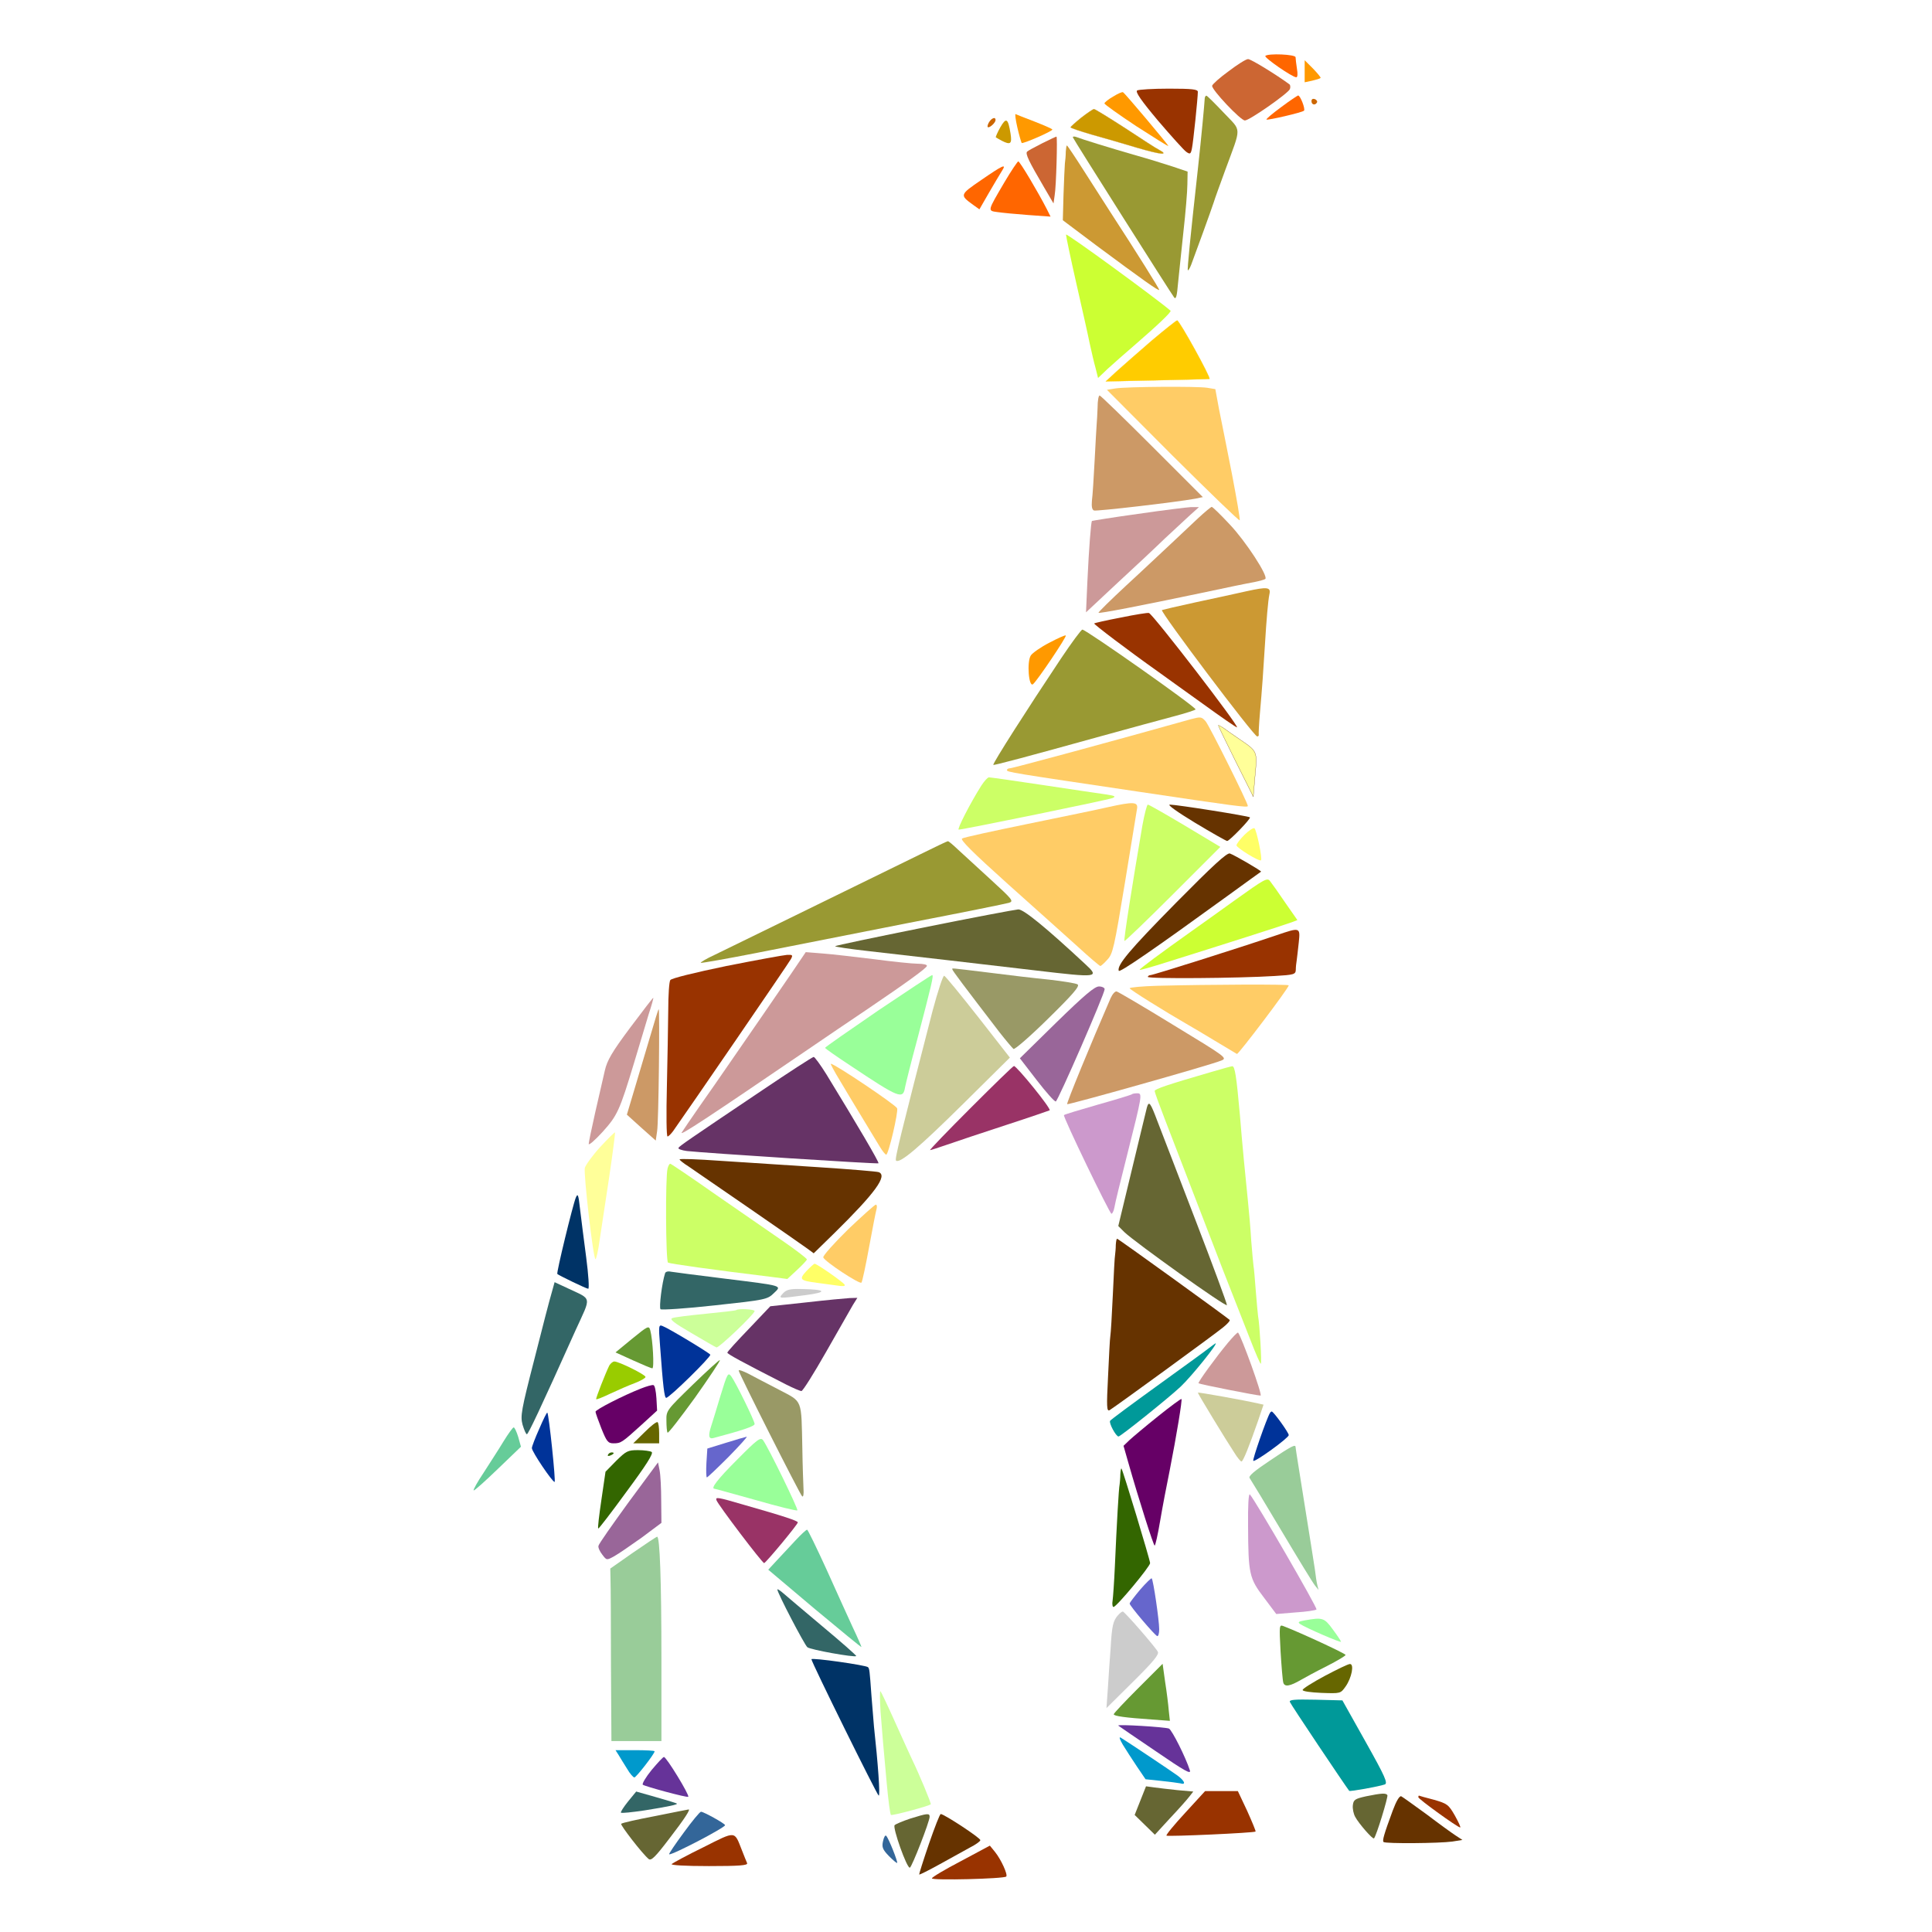 <?xml version="1.0" encoding="UTF-8" standalone="no"?>
<svg
   xmlns:dc="http://purl.org/dc/elements/1.1/"
   xmlns:cc="http://creativecommons.org/ns#"
   xmlns:rdf="http://www.w3.org/1999/02/22-rdf-syntax-ns#"
   xmlns:svg="http://www.w3.org/2000/svg"
   xmlns="http://www.w3.org/2000/svg"
   xmlns:sodipodi="http://sodipodi.sourceforge.net/DTD/sodipodi-0.dtd"
   xmlns:inkscape="http://www.inkscape.org/namespaces/inkscape"
   version="1.0"
   width="850pt"
   height="850pt"
   viewBox="0 0 850 850"
   preserveAspectRatio="xMidYMid meet"
   id="svg2"
   inkscape:version="0.91 r13725"
   sodipodi:docname="Animal_kingdom_20170420_169.svg">
  <defs
     id="defs252" />
  <sodipodi:namedview
     pagecolor="#ffffff"
     bordercolor="#666666"
     borderopacity="1"
     objecttolerance="10"
     gridtolerance="10"
     guidetolerance="10"
     inkscape:pageopacity="0"
     inkscape:pageshadow="2"
     inkscape:window-width="1920"
     inkscape:window-height="980"
     id="namedview250"
     showgrid="false"
     inkscape:zoom="0.62824358"
     inkscape:cx="661.12059"
     inkscape:cy="537.53257"
     inkscape:window-x="0"
     inkscape:window-y="1"
     inkscape:window-maximized="1"
     inkscape:current-layer="svg2" />
  <g
     transform="translate(0,850) scale(0.1,-0.1)"
     fill="#000000"
     stroke="none"
     id="g6">
    <path
       d="M0 4250 l0 -4250 4250 0 4250 0 0 4250 0 4250 -4250 0 -4250 0 0 -4250z m5795 3979 c41 -39 75 -77 75 -85 0 -13 -8 -16 -65 -29 l-29 -6 32 -21 c18 -11 32 -25 32 -32 0 -7 -15 -26 -33 -44 -29 -28 -50 -36 -166 -61 -74 -16 -140 -36 -148 -44 -14 -14 -235 -615 -270 -734 l-15 -52 81 -146 82 -147 69 -340 70 -340 56 -104 55 -105 -6 -77 c-7 -91 -12 -167 -20 -277 -3 -44 -8 -100 -10 -125 -2 -25 -7 -83 -10 -130 -3 -47 -8 -105 -10 -130 -18 -190 -17 -278 5 -396 22 -119 23 -119 102 -239 l79 -120 -7 -115 c-3 -63 -8 -123 -10 -132 -1 -10 -55 -87 -118 -171 -64 -85 -123 -171 -132 -192 -15 -38 -15 -73 1 -200 3 -16 9 -93 15 -170 6 -77 13 -151 15 -165 2 -14 6 -59 10 -100 3 -41 8 -91 10 -110 2 -19 11 -120 20 -225 8 -104 17 -203 19 -220 2 -16 10 -92 17 -168 l13 -139 58 -71 c32 -40 61 -81 63 -92 4 -19 24 -137 81 -485 14 -85 30 -185 36 -222 10 -61 17 -75 80 -155 l70 -88 -5 -57 c-3 -35 -13 -68 -26 -87 -12 -16 -21 -35 -21 -41 0 -15 186 -343 209 -369 9 -11 59 -30 121 -46 58 -15 110 -28 116 -30 14 -4 100 -159 109 -196 6 -26 6 -26 -71 -32 -42 -4 -148 -7 -235 -7 l-157 0 -56 67 c-47 57 -56 74 -56 107 0 43 -20 82 -105 206 -28 41 -85 125 -127 186 l-76 110 -7 128 c-4 70 -8 135 -10 144 -2 9 -4 29 -4 43 -1 15 -27 60 -65 110 l-63 84 -7 234 -7 234 -78 126 c-43 69 -88 143 -101 164 -12 21 -26 35 -29 30 -4 -4 -17 -62 -29 -128 -12 -66 -39 -205 -59 -310 -53 -273 -52 -328 17 -842 17 -123 26 -158 63 -245 77 -177 58 -158 154 -158 l84 0 45 -97 c59 -128 61 -139 32 -146 -13 -4 -124 -9 -248 -13 l-225 -6 -62 58 -62 59 29 73 30 72 -57 93 c-31 50 -68 107 -82 126 -25 33 -26 41 -26 155 0 112 12 402 20 471 2 17 6 91 10 165 4 74 9 149 10 165 2 17 7 96 11 177 l7 147 -37 43 -37 43 6 90 c13 197 15 234 20 350 4 66 8 138 10 160 17 163 16 231 -3 285 -30 84 -210 450 -224 455 -7 3 -170 -48 -363 -112 -343 -116 -349 -118 -357 -148 -4 -16 -27 -138 -51 -270 l-45 -240 -132 -230 -132 -230 6 -257 7 -258 133 -297 c74 -164 159 -354 191 -423 32 -69 70 -154 85 -190 15 -36 57 -131 95 -212 l67 -146 119 -72 120 -72 56 -95 c41 -68 53 -97 45 -105 -7 -7 -96 -13 -250 -16 l-238 -5 -70 77 c-38 43 -73 84 -77 91 -4 8 -1 31 8 51 8 20 15 49 15 64 0 15 -81 192 -181 396 -368 751 -336 694 -521 940 l-100 135 4 112 c4 91 12 134 41 227 20 63 34 116 32 118 -1 2 -48 -61 -104 -139 l-101 -142 0 -654 0 -654 52 -87 c29 -48 60 -100 69 -117 16 -31 31 -42 135 -106 56 -34 61 -41 91 -115 18 -43 35 -91 39 -107 l6 -27 -215 0 c-118 0 -227 3 -243 6 -21 5 -54 36 -116 111 -49 57 -88 110 -88 117 0 6 20 40 45 74 25 34 45 66 45 71 0 5 -22 47 -50 93 l-50 84 0 386 -1 386 -30 39 c-51 63 -51 63 -30 195 10 68 24 166 31 218 l11 95 -35 88 -34 88 47 125 48 125 97 80 c53 44 96 80 96 82 0 1 7 40 15 87 10 53 18 184 21 345 l6 260 -72 70 c-88 84 -78 97 -115 -155 -87 -583 -71 -519 -203 -812 l-71 -158 10 -117 c5 -65 11 -131 14 -148 12 -82 17 -205 8 -205 -10 0 -51 48 -120 142 -24 32 -45 58 -48 58 -3 0 -76 -65 -162 -145 -144 -133 -183 -162 -183 -135 0 5 43 78 96 162 209 331 196 306 240 476 62 240 182 721 224 897 22 94 59 247 81 340 24 101 50 184 63 205 13 19 73 102 134 184 l111 149 163 80 c90 43 262 128 383 187 380 185 649 319 681 339 23 14 54 60 111 163 44 78 119 207 167 285 l87 142 -3 113 -2 113 114 62 c63 34 118 63 122 65 3 2 9 48 13 103 3 55 8 120 10 145 2 25 7 106 10 180 4 74 8 149 10 165 2 17 6 100 10 185 3 85 8 179 11 208 3 40 -10 114 -56 320 -91 404 -92 406 -105 421 -9 9 -64 18 -172 26 -87 7 -159 13 -160 14 -14 7 -123 104 -123 109 0 4 56 45 125 92 68 47 124 88 125 92 0 4 -21 13 -47 20 -44 12 -49 17 -66 62 -21 57 -18 62 60 106 l55 31 86 -36 c48 -21 101 -43 119 -51 31 -13 32 -13 101 45 38 32 103 75 142 95 l73 36 162 0 162 0 99 73 99 72 100 6 c55 3 110 6 122 7 16 1 46 -20 98 -69z"
       id="path8"
       style="fill:none" />
    <path
       d="M5567 8254 c-7 -7 119 -94 136 -94 6 0 7 15 3 38 -3 20 -6 43 -6 50 0 13 -121 18 -133 6z"
       id="path10"
       style="fill:#ff6600" />
    <path
       d="M5406 8187 c-39 -28 -71 -57 -73 -64 -5 -15 125 -153 144 -153 20 0 190 119 198 138 3 8 2 18 -2 21 -57 42 -169 111 -182 111 -9 0 -47 -24 -85 -53z"
       id="path12"
       style="fill:#cc6633" />
    <path
       d="M5740 8187 l0 -49 33 7 c17 4 34 9 37 12 2 2 -13 20 -33 41 l-37 37 0 -48z"
       id="path14"
       style="fill:#ff9900" />
    <path
       d="M5003 8102 c-9 -6 18 -45 92 -133 58 -68 114 -130 124 -137 17 -12 20 -10 25 15 6 28 26 223 26 249 0 11 -25 14 -127 14 -71 0 -134 -4 -140 -8z"
       id="path16"
       style="fill:#993300" />
    <path
       d="M4897 8075 c-21 -12 -38 -26 -38 -30 0 -4 63 -49 140 -100 78 -50 141 -90 141 -87 0 5 -190 231 -199 236 -3 3 -23 -6 -44 -19z"
       id="path18"
       style="fill:#ff9900" />
    <path
       d="M5300 8063 c-1 -21 -14 -162 -30 -308 -34 -307 -47 -440 -44 -444 2 -2 9 9 15 25 15 39 89 243 99 274 4 14 27 77 50 140 73 199 74 169 -6 254 -38 40 -72 74 -76 75 -5 0 -8 -7 -8 -16z"
       id="path20"
       style="fill:#999933" />
    <path
       d="M5637 8029 c-38 -28 -67 -52 -65 -55 5 -4 157 31 165 39 7 7 -16 67 -26 67 -3 -1 -37 -23 -74 -51z"
       id="path22"
       style="fill:#ff6600" />
    <path
       d="M5770 8055 c0 -16 16 -20 24 -6 3 5 -1 11 -9 15 -9 3 -15 0 -15 -9z"
       id="path24"
       style="fill:#cc6600" />
    <path
       d="M4758 7983 c-26 -21 -47 -40 -48 -43 0 -3 42 -17 93 -32 50 -14 141 -40 200 -58 106 -31 142 -34 96 -9 -13 6 -80 50 -150 96 -70 45 -131 83 -136 83 -4 0 -29 -17 -55 -37z"
       id="path26"
       style="stroke:#cc9933;fill:#cc9900" />
    <path
       d="M4476 7939 c8 -35 17 -65 19 -68 5 -5 134 51 135 59 0 3 -35 18 -78 35 -42 16 -80 31 -84 33 -3 2 0 -25 8 -59z"
       id="path28"
       style="fill:#ff9900" />
    <path
       d="M4350 7960 c-6 -11 -7 -20 -2 -20 10 0 32 21 32 32 0 16 -19 8 -30 -12z"
       id="path30"
       style="fill:#cc6600" />
    <path
       d="M4401 7940 c-13 -23 -21 -43 -20 -44 2 -2 14 -8 26 -15 39 -20 46 -14 39 31 -11 68 -19 73 -45 28z"
       id="path32"
       style="fill:#cc9900" />
    <path
       d="M4586 7870 c-32 -16 -63 -33 -67 -37 -9 -9 7 -42 75 -158 l41 -70 5 35 c7 37 13 261 8 259 -2 0 -30 -13 -62 -29z"
       id="path34"
       style="fill:#cc6633" />
    <path
       d="M4720 7896 c0 -5 436 -693 446 -705 8 -9 12 5 17 64 3 33 14 132 23 220 10 88 18 185 18 215 l1 55 -65 22 c-36 12 -114 36 -175 53 -100 29 -221 66 -252 78 -7 2 -13 2 -13 -2z"
       id="path36"
       style="fill:#999933" />
    <path
       d="M4689 7833 c0 -16 -2 -39 -4 -53 -1 -14 -4 -75 -6 -137 l-3 -112 149 -112 c201 -149 275 -202 275 -194 0 5 -94 156 -215 342 -22 34 -73 114 -114 178 -40 63 -75 115 -77 115 -2 0 -4 -12 -5 -27z"
       id="path38"
       style="fill:#cc9933" />
    <path
       d="M4419 7698 c-75 -128 -75 -125 -31 -131 20 -3 81 -9 136 -13 l98 -7 -17 34 c-38 74 -118 209 -125 209 -3 0 -31 -41 -61 -92z"
       id="path40"
       style="fill:#ff6600" />
    <path
       d="M4317 7708 c-95 -65 -95 -66 -36 -109 l28 -20 42 73 c23 40 49 83 57 96 22 34 5 26 -91 -40z"
       id="path42"
       style="fill:#ff6600" />
    <path
       d="M4690 7468 c0 -7 20 -103 45 -213 25 -110 52 -229 59 -265 8 -36 19 -85 26 -109 l11 -44 42 40 c23 21 76 68 117 103 104 90 165 148 160 153 -68 58 -460 344 -460 335z"
       id="path44"
       style="fill:#ccff33" />
    <path
       d="M5068 7002 c-57 -49 -125 -109 -153 -134 l-50 -46 225 5 c124 3 228 5 231 6 8 3 -132 257 -142 257 -4 0 -54 -40 -111 -88z"
       id="path46"
       style="stroke:#ffcc00;fill:#ffcc00" />
    <path
       d="M4907 6791 l-37 -6 289 -290 c160 -159 292 -287 295 -284 3 2 -13 94 -34 204 -22 110 -47 239 -57 286 l-16 87 -36 6 c-45 7 -353 5 -404 -3z"
       id="path48"
       style="fill:#ffcc66" />
    <path
       d="M4829 6708 c-1 -29 -3 -62 -4 -73 -1 -11 -5 -83 -9 -160 -4 -77 -9 -157 -12 -178 -2 -25 0 -39 9 -43 12 -4 358 36 446 52 l33 7 -223 223 c-123 123 -227 224 -231 224 -5 0 -9 -24 -9 -52z"
       id="path50"
       style="fill:#cc9966" />
    <path
       d="M5006 6239 c-109 -15 -200 -30 -202 -31 -4 -5 -13 -117 -20 -267 l-6 -135 138 129 c77 71 171 159 209 196 39 36 88 82 110 102 l40 36 -35 0 c-19 -1 -124 -14 -234 -30z"
       id="path52"
       style="fill:#cc9999" />
    <path
       d="M5270 6219 c-30 -28 -84 -79 -120 -113 -36 -33 -122 -115 -193 -180 -70 -65 -126 -120 -124 -122 4 -4 180 30 447 86 107 23 214 45 238 49 24 5 46 11 49 14 13 13 -86 165 -156 239 -40 43 -76 78 -80 78 -3 0 -31 -23 -61 -51z"
       id="path54"
       style="fill:#cc9966" />
    <path
       d="M5485 5899 c-44 -10 -145 -32 -225 -49 -79 -17 -146 -33 -148 -34 -8 -8 405 -556 419 -556 5 0 8 3 7 8 -1 4 1 45 5 92 10 114 15 186 22 300 7 115 14 198 20 226 7 31 -9 33 -100 13z"
       id="path56"
       style="fill:#cc9933" />
    <path
       d="M4931 5783 c-63 -12 -116 -24 -117 -26 -3 -3 147 -117 281 -212 28 -20 115 -83 195 -140 80 -58 148 -105 152 -105 14 0 -368 496 -387 503 -5 2 -61 -7 -124 -20z"
       id="path58"
       style="fill:#993300" />
    <path
       d="M4668 5603 c-152 -228 -298 -457 -298 -468 0 -4 156 38 470 125 124 34 269 74 323 88 53 14 97 28 97 31 0 12 -482 351 -498 351 -5 0 -47 -57 -94 -127z"
       id="path60"
       style="fill:#999933" />
    <path
       d="M4616 5672 c-37 -19 -74 -45 -81 -56 -18 -28 -9 -142 10 -126 19 16 149 209 144 214 -2 3 -35 -12 -73 -32z"
       id="path62"
       style="fill:#ff9900" />
    <path
       d="M5240 5336 c-334 -94 -785 -216 -796 -216 -8 0 -14 -4 -14 -8 0 -9 13 -11 585 -96 422 -63 475 -70 475 -62 0 14 -169 353 -186 373 -18 20 -22 20 -64 9z"
       id="path64"
       style="fill:#ffcc66" />
    <path
       d="M5360 5308 c0 -2 35 -74 77 -159 l77 -154 8 94 c10 106 10 105 -66 157 -28 19 -61 42 -73 51 -13 8 -23 14 -23 11z"
       id="path66"
       style="stroke:#663300;fill:#ffff99" />
    <path
       d="M4317 5043 c-48 -76 -108 -193 -99 -193 19 0 659 131 677 139 16 7 10 10 -30 16 -27 4 -152 22 -276 41 -125 19 -232 34 -238 34 -6 0 -21 -17 -34 -37z"
       id="path68"
       style="fill:#ccff66" />
    <path
       d="M4880 4950 c-47 -11 -208 -44 -359 -75 -151 -31 -280 -59 -288 -64 -10 -5 46 -61 203 -202 120 -107 258 -231 308 -276 50 -46 94 -83 97 -83 3 0 17 12 31 28 24 25 30 52 77 337 28 171 52 319 54 330 3 27 -19 28 -123 5z"
       id="path70"
       style="fill:#ffcc66" />
    <path
       d="M5026 4868 c-42 -245 -83 -503 -79 -508 2 -2 98 90 213 205 l209 209 -155 93 c-86 51 -159 93 -164 93 -4 0 -15 -42 -24 -92z"
       id="path72"
       style="fill:#ccff66" />
    <path
       d="M5258 4880 c73 -44 137 -80 141 -80 10 0 106 99 100 104 -6 6 -322 56 -352 56 -13 0 32 -32 111 -80z"
       id="path74"
       style="fill:#663300" />
    <path
       d="M5475 4827 c-19 -19 -35 -40 -35 -46 0 -11 101 -73 108 -66 7 7 -20 135 -29 141 -5 3 -25 -10 -44 -29z"
       id="path76"
       style="fill:#ffff66" />
    <path
       d="M4050 4742 c-384 -188 -854 -418 -908 -444 -35 -16 -61 -32 -59 -34 2 -2 116 18 253 45 137 27 436 86 664 131 228 44 426 84 439 88 22 7 16 14 -80 102 -57 52 -122 112 -144 132 -22 21 -42 38 -45 37 -3 0 -57 -26 -120 -57z"
       id="path78"
       style="fill:#999933" />
    <path
       d="M5173 4527 c-205 -208 -259 -273 -251 -298 3 -10 154 94 478 329 80 58 146 106 148 107 4 3 -117 73 -137 80 -13 4 -74 -52 -238 -218z"
       id="path80"
       style="fill:#663300" />
    <path
       d="M5431 4538 c-79 -57 -162 -116 -186 -133 -138 -98 -234 -169 -231 -172 1 -2 54 13 117 33 240 75 525 166 551 176 l26 10 -53 76 c-29 43 -59 85 -67 95 -12 17 -23 11 -157 -85z"
       id="path82"
       style="fill:#ccff33" />
    <path
       d="M4067 4420 c-214 -43 -391 -80 -393 -83 -2 -2 62 -12 143 -21 183 -21 524 -60 743 -86 270 -32 279 -31 215 28 -173 161 -272 242 -295 241 -14 -1 -200 -36 -413 -79z"
       id="path84"
       style="fill:#666633" />
    <path
       d="M5615 4385 c-171 -58 -542 -175 -553 -175 -6 0 -12 -4 -12 -8 0 -9 401 -6 558 4 85 5 92 7 93 27 0 12 2 31 4 42 1 11 6 46 9 78 7 68 7 68 -99 32z"
       id="path86"
       style="fill:#993300" />
    <path
       d="M3482 4218 c-35 -51 -93 -136 -129 -188 -36 -52 -98 -142 -138 -200 -40 -58 -102 -148 -139 -200 -36 -52 -71 -103 -77 -113 -9 -16 110 62 553 364 76 52 194 132 264 179 177 120 258 179 262 190 2 6 -16 10 -40 10 -23 0 -110 9 -193 20 -82 10 -184 22 -225 25 l-75 6 -63 -93z"
       id="path88"
       style="fill:#cc9999" />
    <path
       d="M3196 4250 c-140 -29 -242 -54 -247 -62 -5 -7 -9 -67 -9 -133 -1 -66 -3 -218 -6 -337 -3 -120 -2 -218 3 -218 4 0 15 11 24 23 59 83 511 742 519 758 9 17 7 19 -17 18 -15 -1 -136 -23 -267 -49z"
       id="path90"
       style="fill:#993300" />
    <path
       d="M4190 4235 c0 -5 52 -74 207 -276 29 -37 57 -70 62 -74 6 -3 75 57 153 134 108 106 140 143 129 150 -7 5 -64 14 -125 21 -61 6 -181 20 -266 31 -180 22 -160 20 -160 14z"
       id="path92"
       style="fill:#999966" />
    <path
       d="M3862 4053 c-127 -87 -232 -160 -232 -163 0 -3 49 -37 108 -76 219 -146 235 -153 244 -97 3 15 26 109 53 208 63 241 74 285 66 285 -4 0 -111 -71 -239 -157z"
       id="path94"
       style="fill:#99ff99" />
    <path
       d="M4103 4053 c-143 -555 -167 -652 -161 -659 16 -15 101 57 297 251 l204 202 -139 178 c-77 98 -144 180 -150 182 -5 2 -28 -68 -51 -154z"
       id="path96"
       style="fill:#cccc99" />
    <path
       d="M5093 4163 c-68 -2 -123 -7 -123 -11 1 -6 153 -101 259 -162 14 -8 67 -39 116 -69 50 -30 93 -56 97 -58 6 -3 228 290 228 302 0 5 -341 4 -577 -2z"
       id="path98"
       style="fill:#ffcc66" />
    <path
       d="M4648 4002 l-161 -158 74 -96 c41 -53 78 -95 84 -94 10 3 214 471 215 494 0 6 -11 12 -25 12 -19 0 -64 -38 -187 -158z"
       id="path100"
       style="fill:#996699" />
    <path
       d="M4886 4108 c-86 -198 -195 -463 -191 -466 4 -4 631 172 678 192 28 11 22 15 -210 156 -130 80 -243 146 -250 148 -7 2 -19 -12 -27 -30z"
       id="path102"
       style="fill:#cc9966" />
    <path
       d="M2772 3978 c-80 -107 -101 -144 -111 -188 -7 -30 -26 -113 -42 -183 -16 -71 -29 -134 -29 -140 1 -7 28 17 61 53 65 72 75 93 139 305 23 77 52 173 64 213 13 39 22 72 20 72 -2 0 -48 -60 -102 -132z"
       id="path104"
       style="fill:#cc9999" />
    <path
       d="M2861 3942 c-19 -64 -50 -169 -69 -232 l-34 -114 63 -57 64 -57 6 41 c7 40 12 537 7 537 -2 0 -18 -53 -37 -118z"
       id="path106"
       style="fill:#cc9966" />
    <path
       d="M3353 3703 c-323 -217 -362 -244 -368 -253 -3 -5 14 -11 37 -14 81 -9 840 -58 843 -54 4 4 -95 172 -229 391 -26 42 -52 77 -56 77 -5 0 -107 -66 -227 -147z"
       id="path108"
       style="fill:#663366" />
    <path
       d="M3694 3748 c24 -40 69 -116 101 -168 32 -52 66 -110 77 -127 11 -18 23 -33 27 -33 10 0 54 188 48 204 -6 15 -275 196 -292 196 -2 0 15 -33 39 -72z"
       id="path110"
       style="fill:#ffcc66" />
    <path
       d="M4270 3625 c-102 -102 -182 -185 -178 -185 4 0 37 11 75 24 37 13 154 52 258 86 105 34 191 64 193 65 8 7 -145 195 -157 195 -4 0 -89 -83 -191 -185z"
       id="path112"
       style="fill:#993366" />
    <path
       d="M5330 3784 c-189 -55 -250 -75 -250 -84 0 -5 20 -60 44 -122 24 -62 85 -221 136 -353 88 -230 155 -402 242 -622 22 -57 42 -103 45 -103 5 0 -5 175 -12 210 -1 8 -6 58 -10 110 -4 52 -8 102 -10 110 -1 8 -6 58 -10 110 -3 52 -10 133 -15 180 -9 85 -26 261 -35 375 -15 168 -22 216 -34 214 -3 0 -44 -11 -91 -25z"
       id="path114"
       style="fill:#ccff66" />
    <path
       d="M4979 3685 c-3 -2 -70 -23 -149 -45 -80 -23 -147 -43 -149 -46 -6 -5 201 -434 209 -434 4 0 10 12 13 28 2 15 27 117 55 227 68 270 69 275 45 275 -11 0 -22 -2 -24 -5z"
       id="path116"
       style="fill:#cc99cc" />
    <path
       d="M5046 3628 c-3 -13 -33 -135 -66 -273 l-60 -249 27 -27 c47 -45 447 -331 451 -321 1 5 -61 173 -138 373 -77 200 -152 396 -167 434 -32 85 -38 93 -47 63z"
       id="path118"
       style="fill:#666633" />
    <path
       d="M2641 3454 c-34 -37 -64 -79 -68 -92 -6 -27 37 -402 47 -402 3 0 12 37 18 83 7 45 26 170 42 277 16 107 27 196 26 198 -2 1 -31 -27 -65 -64z"
       id="path120"
       style="fill:#ffff99" />
    <path
       d="M2990 3399 c0 -3 17 -17 38 -30 50 -34 490 -337 525 -363 l27 -20 91 89 c180 177 235 253 195 268 -8 3 -128 13 -267 22 -140 9 -334 22 -431 28 -98 7 -178 10 -178 6z"
       id="path122"
       style="fill:#663300" />
    <path
       d="M2937 3359 c-10 -39 -8 -407 2 -414 9 -5 193 -31 456 -63 l69 -9 43 40 c24 22 43 43 43 46 0 4 -45 39 -100 77 -55 38 -189 131 -298 206 -108 76 -200 138 -203 138 -4 0 -9 -9 -12 -21z"
       id="path124"
       style="fill:#ccff66" />
    <path
       d="M2533 3230 c-13 -32 -86 -331 -81 -335 8 -7 128 -65 136 -65 5 0 1 62 -9 138 -10 75 -22 171 -27 212 -7 65 -10 72 -19 50z"
       id="path126"
       style="fill:#003366" />
    <path
       d="M3731 3091 c-62 -61 -111 -116 -109 -123 6 -18 161 -120 168 -111 4 5 19 76 34 158 15 83 30 158 33 168 2 9 1 17 -4 17 -4 0 -59 -49 -122 -109z"
       id="path128"
       style="fill:#ffcc66" />
    <path
       d="M4909 3023 c0 -16 -2 -35 -3 -43 -2 -8 -6 -88 -10 -177 -4 -89 -9 -171 -11 -181 -2 -10 -6 -90 -10 -177 -7 -136 -6 -156 7 -149 29 18 467 337 499 364 19 15 32 30 29 33 -14 13 -490 357 -495 357 -3 0 -5 -12 -6 -27z"
       id="path130"
       style="fill:#663300" />
    <path
       d="M3548 2908 c-34 -37 -29 -42 47 -52 28 -4 67 -9 89 -12 25 -4 36 -3 32 4 -7 12 -122 92 -132 92 -3 0 -19 -14 -36 -32z"
       id="path132"
       style="fill:#ffff66" />
    <path
       d="M2926 2898 c-14 -44 -27 -151 -20 -158 5 -4 113 3 239 17 223 24 231 26 259 53 36 35 47 32 -219 65 -115 14 -220 28 -233 30 -13 3 -24 0 -26 -7z"
       id="path134"
       style="fill:#336666" />
    <path
       d="M2427 2812 c-8 -26 -42 -157 -76 -292 -58 -225 -62 -250 -52 -288 7 -23 15 -42 19 -42 6 0 56 105 215 459 69 151 73 132 -35 183 l-58 27 -13 -47z"
       id="path136"
       style="fill:#336666" />
    <path
       d="M3445 2810 c-22 -24 -22 -24 99 -8 100 13 91 25 -20 27 -49 1 -64 -3 -79 -19z"
       id="path138"
       style="fill:#cccccc" />
    <path
       d="M3547 2770 l-158 -17 -94 -99 c-52 -54 -95 -101 -95 -105 0 -6 62 -40 260 -141 30 -15 60 -28 66 -28 6 0 55 78 109 173 54 94 107 187 117 205 l20 32 -34 -1 c-18 -1 -104 -9 -191 -19z"
       id="path140"
       style="fill:#663366" />
    <path
       d="M3239 2736 c-2 -2 -62 -9 -134 -16 -71 -7 -137 -15 -147 -19 -14 -5 7 -21 84 -66 56 -33 106 -62 110 -63 10 -4 168 147 168 160 0 8 -73 12 -81 4z"
       id="path142"
       style="fill:#ccff99" />
    <path
       d="M2781 2610 l-73 -60 77 -35 c42 -19 80 -35 85 -35 9 0 2 126 -9 167 -6 22 -10 20 -80 -37z"
       id="path144"
       style="fill:#669933" />
    <path
       d="M2904 2579 c13 -179 19 -229 27 -229 14 0 199 182 194 190 -6 9 -183 116 -210 126 -17 7 -18 2 -11 -87z"
       id="path146"
       style="fill:#003399" />
    <path
       d="M5403 2593 c-54 -65 -134 -175 -130 -179 4 -4 257 -54 273 -54 10 0 -85 262 -99 277 -3 2 -22 -18 -44 -44z"
       id="path148"
       style="fill:#cc9999" />
    <path
       d="M5315 2566 c-16 -13 -119 -87 -228 -166 -108 -78 -200 -146 -203 -151 -6 -10 26 -69 37 -69 9 0 221 170 273 219 48 45 167 193 154 191 -2 -1 -16 -11 -33 -24z"
       id="path150"
       style="fill:#009999" />
    <path
       d="M3047 2407 c-114 -111 -116 -113 -115 -157 0 -25 2 -49 5 -53 3 -4 56 65 120 153 63 89 113 164 110 166 -2 2 -56 -47 -120 -109z"
       id="path152"
       style="fill:#669933" />
    <path
       d="M2681 2493 c-16 -32 -61 -146 -58 -149 2 -2 30 9 63 25 32 15 80 36 107 46 26 10 47 22 47 27 0 10 -117 68 -137 68 -7 0 -16 -8 -22 -17z"
       id="path154"
       style="fill:#99cc00" />
    <path
       d="M3250 2470 c0 -11 268 -542 279 -553 5 -5 8 9 6 34 -1 24 -4 103 -5 174 -5 224 3 205 -103 261 -51 26 -111 58 -134 70 -24 12 -43 19 -43 14z"
       id="path156"
       style="fill:#999966" />
    <path
       d="M3170 2360 c-17 -58 -36 -118 -41 -134 -14 -43 -11 -58 9 -53 128 34 182 52 182 62 0 14 -83 183 -103 210 -14 18 -17 13 -47 -85z"
       id="path158"
       style="fill:#99ff99" />
    <path
       d="M2820 2391 c-77 -30 -200 -93 -200 -102 0 -5 12 -38 26 -74 23 -57 29 -65 53 -65 33 0 37 3 122 80 l70 64 -3 54 c-2 31 -7 57 -13 58 -5 2 -30 -5 -55 -15z"
       id="path160"
       style="fill:#660066" />
    <path
       d="M5270 2373 c0 -5 124 -209 161 -265 13 -21 27 -38 31 -38 7 0 33 64 74 182 l23 68 -22 5 c-66 15 -267 51 -267 48z"
       id="path162"
       style="fill:#cccc99" />
    <path
       d="M5095 2269 c-55 -44 -112 -92 -126 -105 l-26 -25 22 -77 c45 -158 110 -362 115 -362 3 0 14 48 24 108 10 59 29 159 42 222 31 158 56 311 52 315 -2 2 -48 -32 -103 -76z"
       id="path164"
       style="fill:#660066" />
    <path
       d="M2373 2215 c-18 -40 -33 -79 -33 -86 0 -16 90 -149 100 -149 6 0 -25 298 -32 305 -2 2 -18 -30 -35 -70z"
       id="path166"
       style="fill:#003399" />
    <path
       d="M5587 2283 c-14 -23 -78 -206 -73 -210 7 -7 155 100 156 113 0 11 -67 104 -75 104 -2 0 -6 -3 -8 -7z"
       id="path168"
       style="fill:#003399" />
    <path
       d="M2836 2199 l-50 -49 57 0 57 0 0 44 c0 25 -3 47 -7 49 -5 3 -30 -17 -57 -44z"
       id="path170"
       style="fill:#666600" />
    <path
       d="M2215 2158 c-21 -35 -61 -96 -87 -137 -27 -40 -47 -76 -44 -78 2 -3 50 40 106 94 l102 98 -12 43 c-7 23 -16 42 -20 42 -4 0 -24 -28 -45 -62z"
       id="path172"
       style="fill:#66cc99" />
    <path
       d="M3193 2152 l-81 -25 -4 -63 c-2 -35 -1 -64 2 -64 3 0 46 41 95 90 49 50 85 90 80 89 -6 -1 -47 -13 -92 -27z"
       id="path174"
       style="fill:#6666cc" />
    <path
       d="M3243 2078 c-88 -88 -118 -128 -99 -128 3 0 84 -23 182 -50 97 -28 179 -48 182 -45 5 5 -127 276 -151 309 -11 14 -25 4 -114 -86z"
       id="path176"
       style="fill:#99ff99" />
    <path
       d="M5587 2074 c-69 -46 -96 -69 -89 -77 5 -7 68 -111 140 -232 72 -121 138 -229 147 -240 l16 -20 -5 20 c-3 11 -8 43 -11 70 -4 28 -25 158 -46 290 -21 132 -39 243 -39 248 0 14 -17 6 -113 -59z"
       id="path178"
       style="fill:#99cc99" />
    <path
       d="M2711 2073 l-47 -48 -18 -123 c-10 -68 -17 -125 -14 -127 2 -2 58 71 125 163 86 116 119 168 110 174 -6 4 -34 8 -60 8 -45 0 -52 -4 -96 -47z"
       id="path180"
       style="fill:#336600" />
    <path
       d="M2675 2100 c-3 -6 1 -7 9 -4 18 7 21 14 7 14 -6 0 -13 -4 -16 -10z"
       id="path182"
       style="fill:#336600" />
    <path
       d="M2765 1890 c-71 -98 -131 -183 -132 -191 -2 -8 6 -25 17 -39 19 -25 19 -25 52 -7 18 10 72 47 121 82 l87 65 -1 97 c0 54 -3 114 -7 134 l-7 35 -130 -176z"
       id="path184"
       style="fill:#996699" />
    <path
       d="M4929 2014 c0 -16 -2 -36 -3 -44 -4 -17 -13 -178 -21 -360 -3 -69 -8 -137 -10 -152 -3 -16 0 -28 4 -28 13 0 161 178 161 193 0 13 -120 410 -126 416 -2 2 -4 -9 -5 -25z"
       id="path186"
       style="fill:#336600" />
    <path
       d="M5491 1786 c1 -210 5 -230 70 -315 l54 -72 85 7 c47 3 88 9 92 13 6 5 -268 478 -293 506 -6 6 -9 -50 -8 -139z"
       id="path188"
       style="fill:#cc99cc" />
    <path
       d="M3152 1900 c6 -19 203 -279 210 -277 9 3 148 170 148 179 0 7 -60 27 -239 78 -113 33 -124 35 -119 20z"
       id="path190"
       style="fill:#993366" />
    <path
       d="M3500 1723 c-25 -27 -62 -66 -83 -89 l-37 -40 205 -173 c113 -94 205 -170 205 -167 0 2 -17 42 -39 88 -21 45 -73 161 -116 256 -43 94 -81 172 -84 172 -4 0 -27 -21 -51 -47z"
       id="path192"
       style="fill:#66cc99" />
    <path
       d="M2785 1669 l-100 -70 1 -47 c1 -26 2 -197 2 -379 l2 -333 110 0 110 0 0 358 c0 349 -7 543 -19 541 -3 0 -51 -32 -106 -70z"
       id="path194"
       style="fill:#99cc99" />
    <path
       d="M5016 1506 c-25 -30 -46 -57 -46 -61 0 -10 110 -139 121 -143 5 -2 9 11 9 30 0 39 -26 217 -33 224 -2 2 -25 -20 -51 -50z"
       id="path196"
       style="fill:#6666cc" />
    <path
       d="M3420 1507 c0 -15 119 -243 132 -254 12 -11 208 -46 215 -39 2 2 -65 61 -149 131 -84 71 -163 137 -175 148 -13 11 -23 17 -23 14z"
       id="path198"
       style="fill:#336666" />
    <path
       d="M4918 1393 c-21 -25 -26 -44 -32 -148 -4 -49 -9 -128 -12 -175 l-6 -85 117 116 c90 89 115 120 109 132 -14 25 -147 177 -154 177 -4 0 -14 -8 -22 -17z"
       id="path200"
       style="fill:#cccccc" />
    <path
       d="M5740 1371 c-27 -5 -32 -8 -20 -16 25 -17 180 -84 180 -78 0 3 -16 27 -36 54 -38 52 -45 54 -124 40z"
       id="path202"
       style="fill:#99ff99" />
    <path
       d="M5634 1234 c4 -65 9 -127 12 -137 6 -20 29 -16 79 13 17 10 67 37 113 60 45 23 82 45 82 49 0 6 -203 100 -274 127 -18 7 -18 2 -12 -112z"
       id="path204"
       style="fill:#669933" />
    <path
       d="M3570 1200 c0 -13 290 -600 296 -600 7 0 -3 140 -21 305 -2 22 -7 83 -11 135 -8 113 -9 118 -15 125 -9 9 -249 43 -249 35z"
       id="path206"
       style="fill:#003366" />
    <path
       d="M5008 1073 c-60 -60 -108 -111 -108 -115 0 -8 50 -15 166 -23 l81 -6 -5 46 c-2 26 -9 82 -16 126 l-11 79 -107 -107z"
       id="path208"
       style="fill:#669933" />
    <path
       d="M5829 1127 c-54 -29 -97 -56 -98 -62 -1 -6 35 -11 83 -13 84 -3 84 -3 106 28 27 38 39 100 19 99 -8 0 -57 -24 -110 -52z"
       id="path210"
       style="fill:#666600" />
    <path
       d="M3874 970 c4 -52 9 -113 11 -135 2 -22 9 -102 16 -178 7 -76 15 -140 19 -142 6 -4 167 39 175 47 3 3 -50 131 -85 203 -5 11 -37 80 -70 154 -33 74 -63 137 -66 140 -4 3 -3 -37 0 -89z"
       id="path212"
       style="fill:#ccff99" />
    <path
       d="M5675 1012 c3 -10 241 -365 261 -391 3 -4 130 19 156 28 15 5 3 33 -84 188 l-102 182 -118 3 c-94 2 -117 0 -113 -10z"
       id="path214"
       style="fill:#009999" />
    <path
       d="M4920 908 c3 -2 76 -53 164 -112 127 -87 157 -104 151 -85 -18 57 -79 178 -92 184 -19 7 -230 20 -223 13z"
       id="path216"
       style="fill:#663399" />
    <path
       d="M4940 824 c13 -21 41 -65 62 -96 l38 -56 67 -7 c38 -4 76 -9 86 -11 26 -8 20 10 -12 34 -29 21 -222 150 -250 167 -9 5 -5 -7 9 -31z"
       id="path218"
       style="fill:#0099cc" />
    <path
       d="M2722 778 c8 -13 24 -40 37 -60 12 -21 27 -38 32 -38 8 0 89 104 89 115 0 3 -39 5 -86 5 l-86 0 14 -22z"
       id="path220"
       style="fill:#0099cc" />
    <path
       d="M2867 713 c-26 -32 -43 -61 -39 -65 8 -7 195 -58 200 -53 7 6 -96 175 -107 175 -4 0 -28 -26 -54 -57z"
       id="path222"
       style="fill:#663399" />
    <path
       d="M5017 578 l-25 -63 44 -43 45 -44 66 72 c37 39 75 82 85 95 l18 23 -68 6 c-37 4 -83 9 -103 12 l-37 5 -25 -63z"
       id="path224"
       style="fill:#666633" />
    <path
       d="M2763 574 c-20 -25 -34 -47 -31 -49 3 -3 50 2 104 10 107 17 147 26 142 30 -2 2 -42 14 -91 28 l-88 25 -36 -44z"
       id="path226"
       style="fill:#336666" />
    <path
       d="M5215 525 c-49 -53 -86 -98 -83 -101 6 -5 387 12 392 18 2 1 -15 42 -37 91 l-41 87 -72 0 -72 0 -87 -95z"
       id="path228"
       style="fill:#993300" />
    <path
       d="M6010 597 c-49 -11 -55 -15 -58 -39 -2 -15 3 -38 10 -51 16 -30 78 -101 83 -95 10 9 63 183 59 190 -6 10 -25 9 -94 -5z"
       id="path230"
       style="fill:#666633" />
    <path
       d="M6127 533 c-38 -103 -46 -131 -40 -137 8 -8 247 -6 303 2 l44 7 -29 19 c-17 11 -75 53 -129 94 -55 40 -105 76 -111 79 -8 3 -22 -21 -38 -64z"
       id="path232"
       style="fill:#663300" />
    <path
       d="M6240 593 c0 -8 173 -133 184 -133 4 0 -7 23 -23 52 -28 49 -34 53 -93 70 -35 9 -64 17 -65 18 -2 0 -3 -3 -3 -7z"
       id="path234"
       style="fill:#993300" />
    <path
       d="M2882 510 c-79 -15 -146 -30 -149 -34 -5 -5 93 -132 121 -155 11 -9 30 10 90 89 68 88 96 132 85 129 -2 0 -68 -13 -147 -29z"
       id="path236"
       style="fill:#666633" />
    <path
       d="M3008 437 c-37 -50 -66 -93 -64 -95 8 -7 246 117 246 128 0 7 -96 60 -106 59 -5 0 -39 -41 -76 -92z"
       id="path238"
       style="fill:#336699" />
    <path
       d="M4005 499 c-33 -11 -64 -24 -69 -29 -10 -10 54 -191 67 -187 9 3 87 203 87 224 0 17 -11 15 -85 -8z"
       id="path240"
       style="fill:#666633" />
    <path
       d="M4087 388 c-25 -73 -44 -134 -43 -135 2 -2 43 19 92 46 49 27 109 60 132 73 24 12 45 27 45 32 2 9 -158 114 -174 115 -4 1 -27 -59 -52 -131z"
       id="path242"
       style="fill:#663300" />
    <path
       d="M3095 373 c-72 -35 -134 -69 -140 -74 -5 -5 57 -9 164 -9 135 0 172 3 168 13 -3 6 -13 32 -23 57 -34 86 -24 86 -169 13z"
       id="path244"
       style="fill:#993300" />
    <path
       d="M3885 400 c-6 -27 -2 -37 26 -66 18 -18 34 -32 36 -30 4 4 -37 108 -48 119 -4 5 -10 -5 -14 -23z"
       id="path246"
       style="fill:#336699" />
    <path
       d="M4228 312 c-71 -37 -128 -71 -128 -76 0 -10 317 -2 327 8 8 8 -23 76 -50 109 l-22 27 -127 -68z"
       id="path248"
       style="fill:#993300" />
  </g>
</svg>
